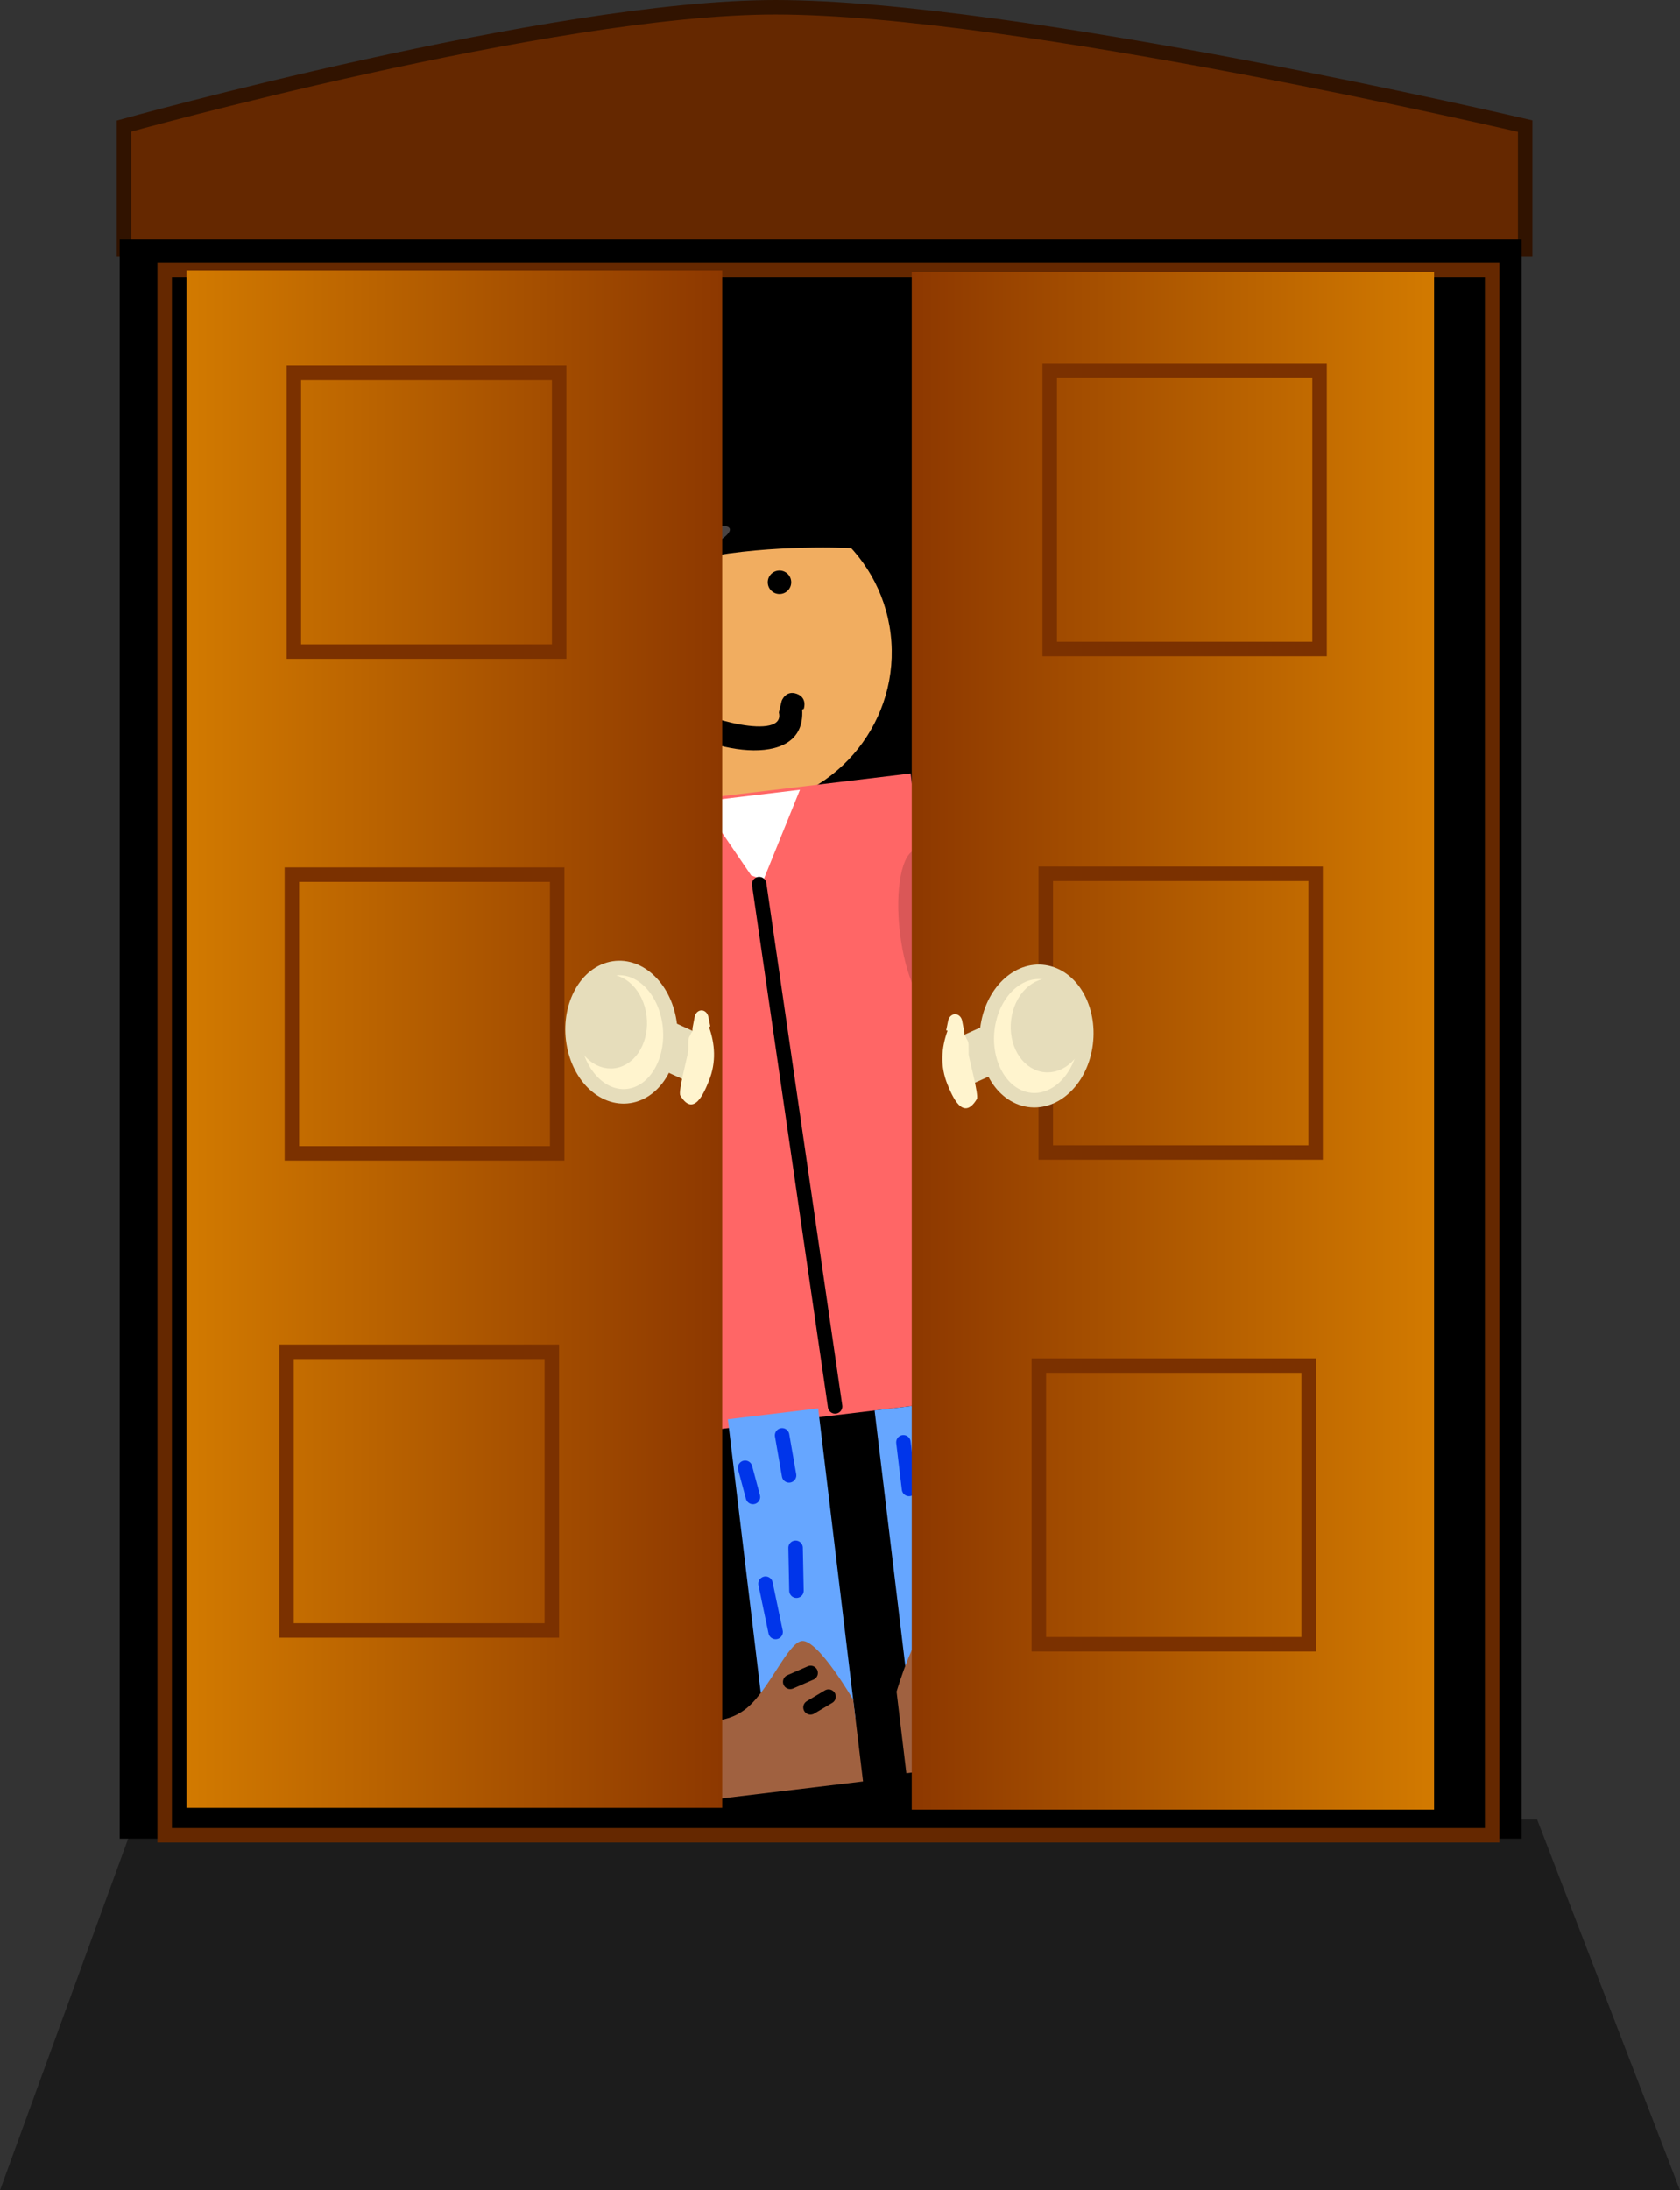 <svg version="1.1" xmlns="http://www.w3.org/2000/svg" xmlns:xlink="http://www.w3.org/1999/xlink" width="58.04" height="75.649" viewBox="0,0,58.04,75.649"><rect x="0" y="0" width="58.04" height="75.649" fill="#333333" stroke="none"/><defs><linearGradient x1="242.478" y1="177.999" x2="260.524" y2="177.999" gradientUnits="userSpaceOnUse" id="color-1"><stop offset="0" stop-color="#8d3800"></stop><stop offset="1" stop-color="#d27a00"></stop></linearGradient><linearGradient x1="217.425" y1="177.939" x2="235.929" y2="177.939" gradientUnits="userSpaceOnUse" id="color-2"><stop offset="0" stop-color="#d27a00"></stop><stop offset="1" stop-color="#8d3800"></stop></linearGradient></defs><g transform="translate(-210.98,-142.051)"><g data-paper-data="{&quot;isPaintingLayer&quot;:true}" fill-rule="nonzero" stroke-width="0.5" stroke-linejoin="miter" stroke-miterlimit="10" stroke-dasharray="" stroke-dashoffset="0" style="mix-blend-mode: normal"><path d="M240.174,152.917l-0.708,52.372" fill="none" stroke="#652800" stroke-linecap="round"></path><path d="M215.262,150.652v-4.246c0,0 14.767,-4.105 22.506,-4.105c8.351,0 25.903,4.105 25.903,4.105v4.246z" fill="#652800" stroke="#311300" stroke-linecap="butt"></path><path d="M210.98,217.699l4.67,-12.809h48.433l4.937,12.809z" fill-opacity="0.452" fill="#000000" stroke="none" stroke-linecap="butt"></path><g stroke-linecap="butt"><path d="M215.116,205.556v-55.238h48.433v55.238z" fill="#000000" stroke="none"></path><path d="M216.669,205.438v-54.07c0,0 13.097,0 20.241,0c8.037,0 25.62,0 25.62,0v54.07z" fill="none" stroke="#652800"></path></g><g><path d="M241.749,163.947c0.354,2.946 -1.77,5.624 -4.744,5.982c-2.974,0.358 -5.672,-1.741 -6.026,-4.687c-0.354,-2.946 1.77,-5.624 4.744,-5.982c2.974,-0.358 5.672,1.741 6.026,4.687z" fill="#f1ad60" stroke="none" stroke-linecap="butt"></path><path d="M234.764,191.539l-2.59,-21.54l10.267,-1.234l2.59,21.54z" fill="#ff6666" stroke="none" stroke-linecap="butt"></path><path d="M233.773,162.787c-0.027,-0.222 0.132,-0.424 0.354,-0.451c0.222,-0.027 0.424,0.132 0.451,0.354c0.027,0.222 -0.132,0.424 -0.354,0.451c-0.222,0.027 -0.424,-0.132 -0.451,-0.354z" fill="#000000" stroke="none" stroke-linecap="butt"></path><path d="M237.507,162.21c-0.027,-0.222 0.132,-0.424 0.354,-0.451c0.222,-0.027 0.424,0.132 0.451,0.354c0.027,0.222 -0.132,0.424 -0.354,0.451c-0.222,0.027 -0.424,-0.132 -0.451,-0.354z" fill="#000000" stroke="none" stroke-linecap="butt"></path><path d="M238.504,166.014c0.382,0.137 0.245,0.519 0.245,0.519l-0.056,0.028c0.145,2.236 -3.618,1.365 -4.569,0.386c0,0 -0.28,-0.293 0.013,-0.573c0.293,-0.28 0.573,0.013 0.573,0.013c0.434,0.462 3.427,1.281 3.178,0.271l0.097,-0.399c0,0 0.137,-0.382 0.519,-0.245z" fill="#000000" stroke="none" stroke-linecap="butt"></path><path d="M236.931,172.286l-1.736,-2.548l3.422,-0.411l-1.26,3.113z" fill="#ffffff" stroke="none" stroke-linecap="butt"></path><path d="M237.421,201.839l-1.295,-10.77l3.12,-0.375l1.295,10.77z" fill="#66a6ff" stroke="none" stroke-linecap="butt"></path><path d="M242.49,201.536l-1.295,-10.77l3.12,-0.375l1.295,10.77z" fill="#66a6ff" stroke="none" stroke-linecap="butt"></path><path d="M235.36,204.231l-0.339,-2.818c0,0 0.937,0.307 1.764,-0.373c0.771,-0.634 1.418,-2.255 1.896,-2.313c0.558,-0.067 1.776,2.033 1.776,2.033l0.339,2.818z" fill="#a06140" stroke="none" stroke-linecap="butt"></path><path d="M242.293,203.295l-0.339,-2.818c0,0 0.685,-2.329 1.244,-2.396c0.478,-0.057 1.491,1.365 2.39,1.798c0.965,0.465 1.802,-0.055 1.802,-0.055l0.339,2.818z" data-paper-data="{&quot;index&quot;:null}" fill="#a06140" stroke="none" stroke-linecap="butt"></path><path d="M230.924,187.655c0,0 -0.379,-5.807 -0.156,-8.63c0.22,-2.786 1.485,-8.199 1.485,-8.199l1.014,5.02l-0.585,13.675z" fill="#f1ad60" stroke="none" stroke-linecap="butt"></path><path d="M246.824,189.252l-3.81,-13.147l-0.205,-5.117c0,0 2.512,4.959 3.386,7.613c0.886,2.69 1.894,8.421 1.894,8.421z" data-paper-data="{&quot;index&quot;:null}" fill="#f1ad60" stroke="none" stroke-linecap="butt"></path><path d="M233.91,174.334c0.184,1.529 -0.073,2.817 -0.573,2.877c-0.5,0.06 -1.055,-1.13 -1.239,-2.659c-0.184,-1.529 0.073,-2.817 0.573,-2.877c0.5,-0.06 1.055,1.13 1.239,2.659z" fill="#da5757" stroke="none" stroke-linecap="butt"></path><path d="M243.883,174.054c0.184,1.529 -0.073,2.817 -0.573,2.877c-0.5,0.06 -1.055,-1.13 -1.239,-2.659c-0.184,-1.529 0.073,-2.817 0.573,-2.877c0.5,-0.06 1.055,1.13 1.239,2.659z" fill="#da5757" stroke="none" stroke-linecap="butt"></path><path d="M239.831,190.625l-2.623,-18.039" fill="none" stroke="#000000" stroke-linecap="round"></path><path d="M231.453,161.279c0,0 0.039,0.943 0.015,0.742c-0.026,-0.213 -0.888,-1.826 -0.888,-1.826c0,0 2.863,-1.31 4.428,-1.499c1.675,-0.201 5.317,0.327 5.317,0.327l0.311,1.969c0,0 -2.468,-0.161 -4.937,0.244c-1.594,0.261 -3.361,1.126 -3.884,1.188c-0.208,0.025 -0.035,-0.627 -0.269,-0.901c-0.193,-0.227 -0.092,-0.245 -0.092,-0.245z" fill="#000000" stroke="none" stroke-linecap="butt"></path><path d="M236.191,160.311c0.077,0.21 -0.651,0.671 -1.627,1.029c-0.976,0.358 -1.829,0.478 -1.906,0.267c-0.077,-0.21 0.651,-0.671 1.627,-1.029c0.976,-0.358 1.829,-0.478 1.906,-0.267z" fill="#484343" stroke="none" stroke-linecap="butt"></path><path d="M236.722,192.745l0.27,1.008" fill="none" stroke="#0035ea" stroke-linecap="round"></path><path d="M238.496,196.991l-0.03,-1.483" fill="none" stroke="#0035ea" stroke-linecap="round"></path><path d="M237.776,198.416l-0.349,-1.668" fill="none" stroke="#0035ea" stroke-linecap="round"></path><path d="M243.502,197.207l-0.197,-1.017l-0.238,-1.978" fill="none" stroke="#0035ea" stroke-linecap="round"></path><path d="M243.402,193.28l-0.044,-2.224" fill="none" stroke="#0035ea" stroke-linecap="round"></path><path d="M242.191,191.865l0.194,1.612" fill="none" stroke="#0035ea" stroke-linecap="round"></path><path d="M244.258,196.076l0.287,1.155" fill="none" stroke="#0035ea" stroke-linecap="round"></path><path d="M238,191.625l0.241,1.383" fill="none" stroke="#0035ea" stroke-linecap="round"></path><path d="M238.28,200.139l0.706,-0.308" fill="none" stroke="#000000" stroke-linecap="round"></path><path d="M238.981,201.021l0.624,-0.372" fill="none" stroke="#000000" stroke-linecap="round"></path><path d="M243.242,199.989l0.692,0.809" fill="none" stroke="#000000" stroke-linecap="round"></path><path d="M244.713,200.481l-0.903,-0.709" fill="none" stroke="#000000" stroke-linecap="round"></path><path d="M230.671,178.741l1.228,-5.558l1.805,2.027l-1.111,4.057z" fill="#da5757" stroke="none" stroke-linecap="butt"></path><path d="M244.469,179.47l-2.041,-3.678l1.273,-2.397l2.51,5.108z" data-paper-data="{&quot;index&quot;:null}" fill="#da5757" stroke="none" stroke-linecap="butt"></path><path d="M231.516,189.858l0.439,-2.089l0.747,0.101l-0.273,2.011c0,0 -0.385,0.458 -0.549,0.454c-0.134,-0.003 -0.363,-0.477 -0.363,-0.477z" fill="#f1ad60" stroke="none" stroke-linecap="butt"></path><path d="M230.617,189.204l0.439,-2.089l0.747,0.101l-0.273,2.011c0,0 -0.385,0.458 -0.549,0.454c-0.134,-0.003 -0.363,-0.477 -0.363,-0.477z" fill="#f1ad60" stroke="none" stroke-linecap="butt"></path><path d="M229.6,188.253l1.637,-1.37l0.524,0.542l-1.458,1.411c0,0 -0.586,0.121 -0.712,0.017c-0.103,-0.086 0.009,-0.599 0.009,-0.599z" fill="#f1ad60" stroke="none" stroke-linecap="butt"></path><path d="M233.267,190.003l-1.148,-1.8l0.605,-0.45l1.211,1.628c0,0 0.045,0.597 -0.075,0.708c-0.098,0.091 -0.593,-0.086 -0.593,-0.086z" fill="#f1ad60" stroke="none" stroke-linecap="butt"></path><path d="M233.977,188.895l-1.988,-0.777l0.223,-0.72l1.938,0.601c0,0 0.388,0.455 0.357,0.616c-0.025,0.132 -0.53,0.28 -0.53,0.28z" fill="#f1ad60" stroke="none" stroke-linecap="butt"></path><path d="M248.051,190.489c-0.158,0.043 -0.641,-0.31 -0.641,-0.31l-0.742,-1.889l0.701,-0.276l0.921,1.925c0,0 -0.111,0.514 -0.24,0.549z" data-paper-data="{&quot;index&quot;:null}" fill="#f1ad60" stroke="none" stroke-linecap="butt"></path><path d="M248.474,189.618c-0.158,0.043 -0.641,-0.31 -0.641,-0.31l-0.742,-1.889l0.701,-0.276l0.921,1.925c0,0 -0.111,0.514 -0.24,0.549z" data-paper-data="{&quot;index&quot;:null}" fill="#f1ad60" stroke="none" stroke-linecap="butt"></path><path d="M249.923,188.507c-0.098,0.132 -0.696,0.153 -0.696,0.153l-1.751,-1.025l0.381,-0.65l1.915,0.943c0,0 0.231,0.472 0.151,0.58z" data-paper-data="{&quot;index&quot;:null}" fill="#f1ad60" stroke="none" stroke-linecap="butt"></path><path d="M246.068,190.721c-0.143,-0.08 -0.241,-0.67 -0.241,-0.67l0.791,-1.868l0.694,0.294l-0.689,2.02c0,0 -0.439,0.29 -0.556,0.225z" data-paper-data="{&quot;index&quot;:null}" fill="#f1ad60" stroke="none" stroke-linecap="butt"></path><path d="M245.09,189.442c-0.068,-0.149 0.201,-0.683 0.201,-0.683l1.74,-1.043l0.387,0.646l-1.747,1.226c0,0 -0.525,-0.024 -0.581,-0.146z" data-paper-data="{&quot;index&quot;:null}" fill="#f1ad60" stroke="none" stroke-linecap="butt"></path></g><g stroke-linecap="butt"><path d="M242.478,204.551v-53.103h18.046v53.103z" fill="url(#color-1)" stroke="none"></path><path d="M246.869,198.841v-9.625h9.322v9.625z" fill="none" stroke="#7b3100"></path><path d="M247.108,181.856v-9.625h9.322v9.625z" fill="none" stroke="#7b3100"></path><path d="M247.245,164.467v-9.625h9.322v9.625z" fill="none" stroke="#7b3100"></path><g><path d="M246.349,179.999c-0.918,-0.262 -1.465,-1.445 -1.221,-2.641c0.244,-1.196 1.185,-1.953 2.103,-1.691c0.918,0.262 1.465,1.445 1.221,2.641c-0.244,1.196 -1.185,1.953 -2.103,1.691z" fill="#fff4ce" stroke="#e6ddbb"></path><path d="M246.942,178.807c-0.57,-0.163 -0.91,-0.897 -0.759,-1.641c0.151,-0.743 0.736,-1.213 1.307,-1.05c0.57,0.163 0.91,0.897 0.759,1.641c-0.151,0.743 -0.736,1.213 -1.307,1.05z" fill="#e6ddbb" stroke="#e6ddbb"></path><path d="M243.615,178.095l1.345,-0.606l0.511,1.593l-1.345,0.606z" fill="#e6ddbb" stroke="none"></path><path d="M244.725,180.015c-0.475,0.783 -0.844,-0.099 -1.011,-0.507c-0.261,-0.637 -0.212,-1.271 0.001,-1.858l-0.047,-0.014l0.068,-0.331v0c0.032,-0.158 0.166,-0.255 0.3,-0.217c0.096,0.028 0.166,0.118 0.185,0.226l0.071,0.365l-0.01,0.003l0.015,0.029c0,0.032 0.001,0.064 0.001,0.096c0.034,0.034 0.061,0.078 0.076,0.128c0.043,0.055 0.068,0.128 0.068,0.205l0.002,0.33c0.029,0.21 0.361,1.417 0.283,1.544z" fill="#fff4ce" stroke="none"></path></g></g><g stroke-linecap="butt"><path d="M217.425,204.49v-53.103h18.505v53.103z" fill="url(#color-2)" stroke="none"></path><path d="M221.132,164.556v-9.625h9.165v9.625z" fill="none" stroke="#7b3100"></path><path d="M221.064,181.885v-9.625h9.165v9.625z" fill="none" stroke="#7b3100"></path><path d="M220.879,198.364v-9.625h9.165v9.625z" fill="none" stroke="#7b3100"></path><g data-paper-data="{&quot;index&quot;:null}"><path d="M230.817,178.175c-0.24,-1.196 0.298,-2.378 1.2,-2.641c0.903,-0.262 1.828,0.494 2.068,1.691c0.24,1.196 -0.298,2.378 -1.2,2.641c-0.903,0.262 -1.828,-0.494 -2.068,-1.691z" fill="#fff4ce" stroke="#e6ddbb"></path><path d="M231.017,177.623c-0.149,-0.743 0.185,-1.478 0.746,-1.641c0.561,-0.163 1.136,0.307 1.285,1.05c0.149,0.743 -0.185,1.478 -0.746,1.641c-0.561,0.163 -1.136,-0.307 -1.285,-1.05z" fill="#e6ddbb" stroke="#e6ddbb"></path><path d="M235.07,179.554l-1.323,-0.606l0.503,-1.593l1.323,0.606z" fill="#e6ddbb" stroke="none"></path><path d="M234.481,179.881c-0.076,-0.128 0.25,-1.334 0.279,-1.544l0.002,-0.33c-0.001,-0.077 0.024,-0.151 0.066,-0.205c0.015,-0.05 0.04,-0.094 0.074,-0.128c0,-0.032 0.001,-0.064 0.001,-0.096l0.014,-0.029l-0.01,-0.003l0.07,-0.365c0.019,-0.108 0.087,-0.199 0.182,-0.226c0.131,-0.038 0.263,0.059 0.295,0.217v0l0.066,0.331l-0.047,0.014c0.209,0.586 0.257,1.22 0.001,1.858c-0.164,0.408 -0.527,1.29 -0.994,0.507z" fill="#fff4ce" stroke="none"></path></g></g></g></g></svg>